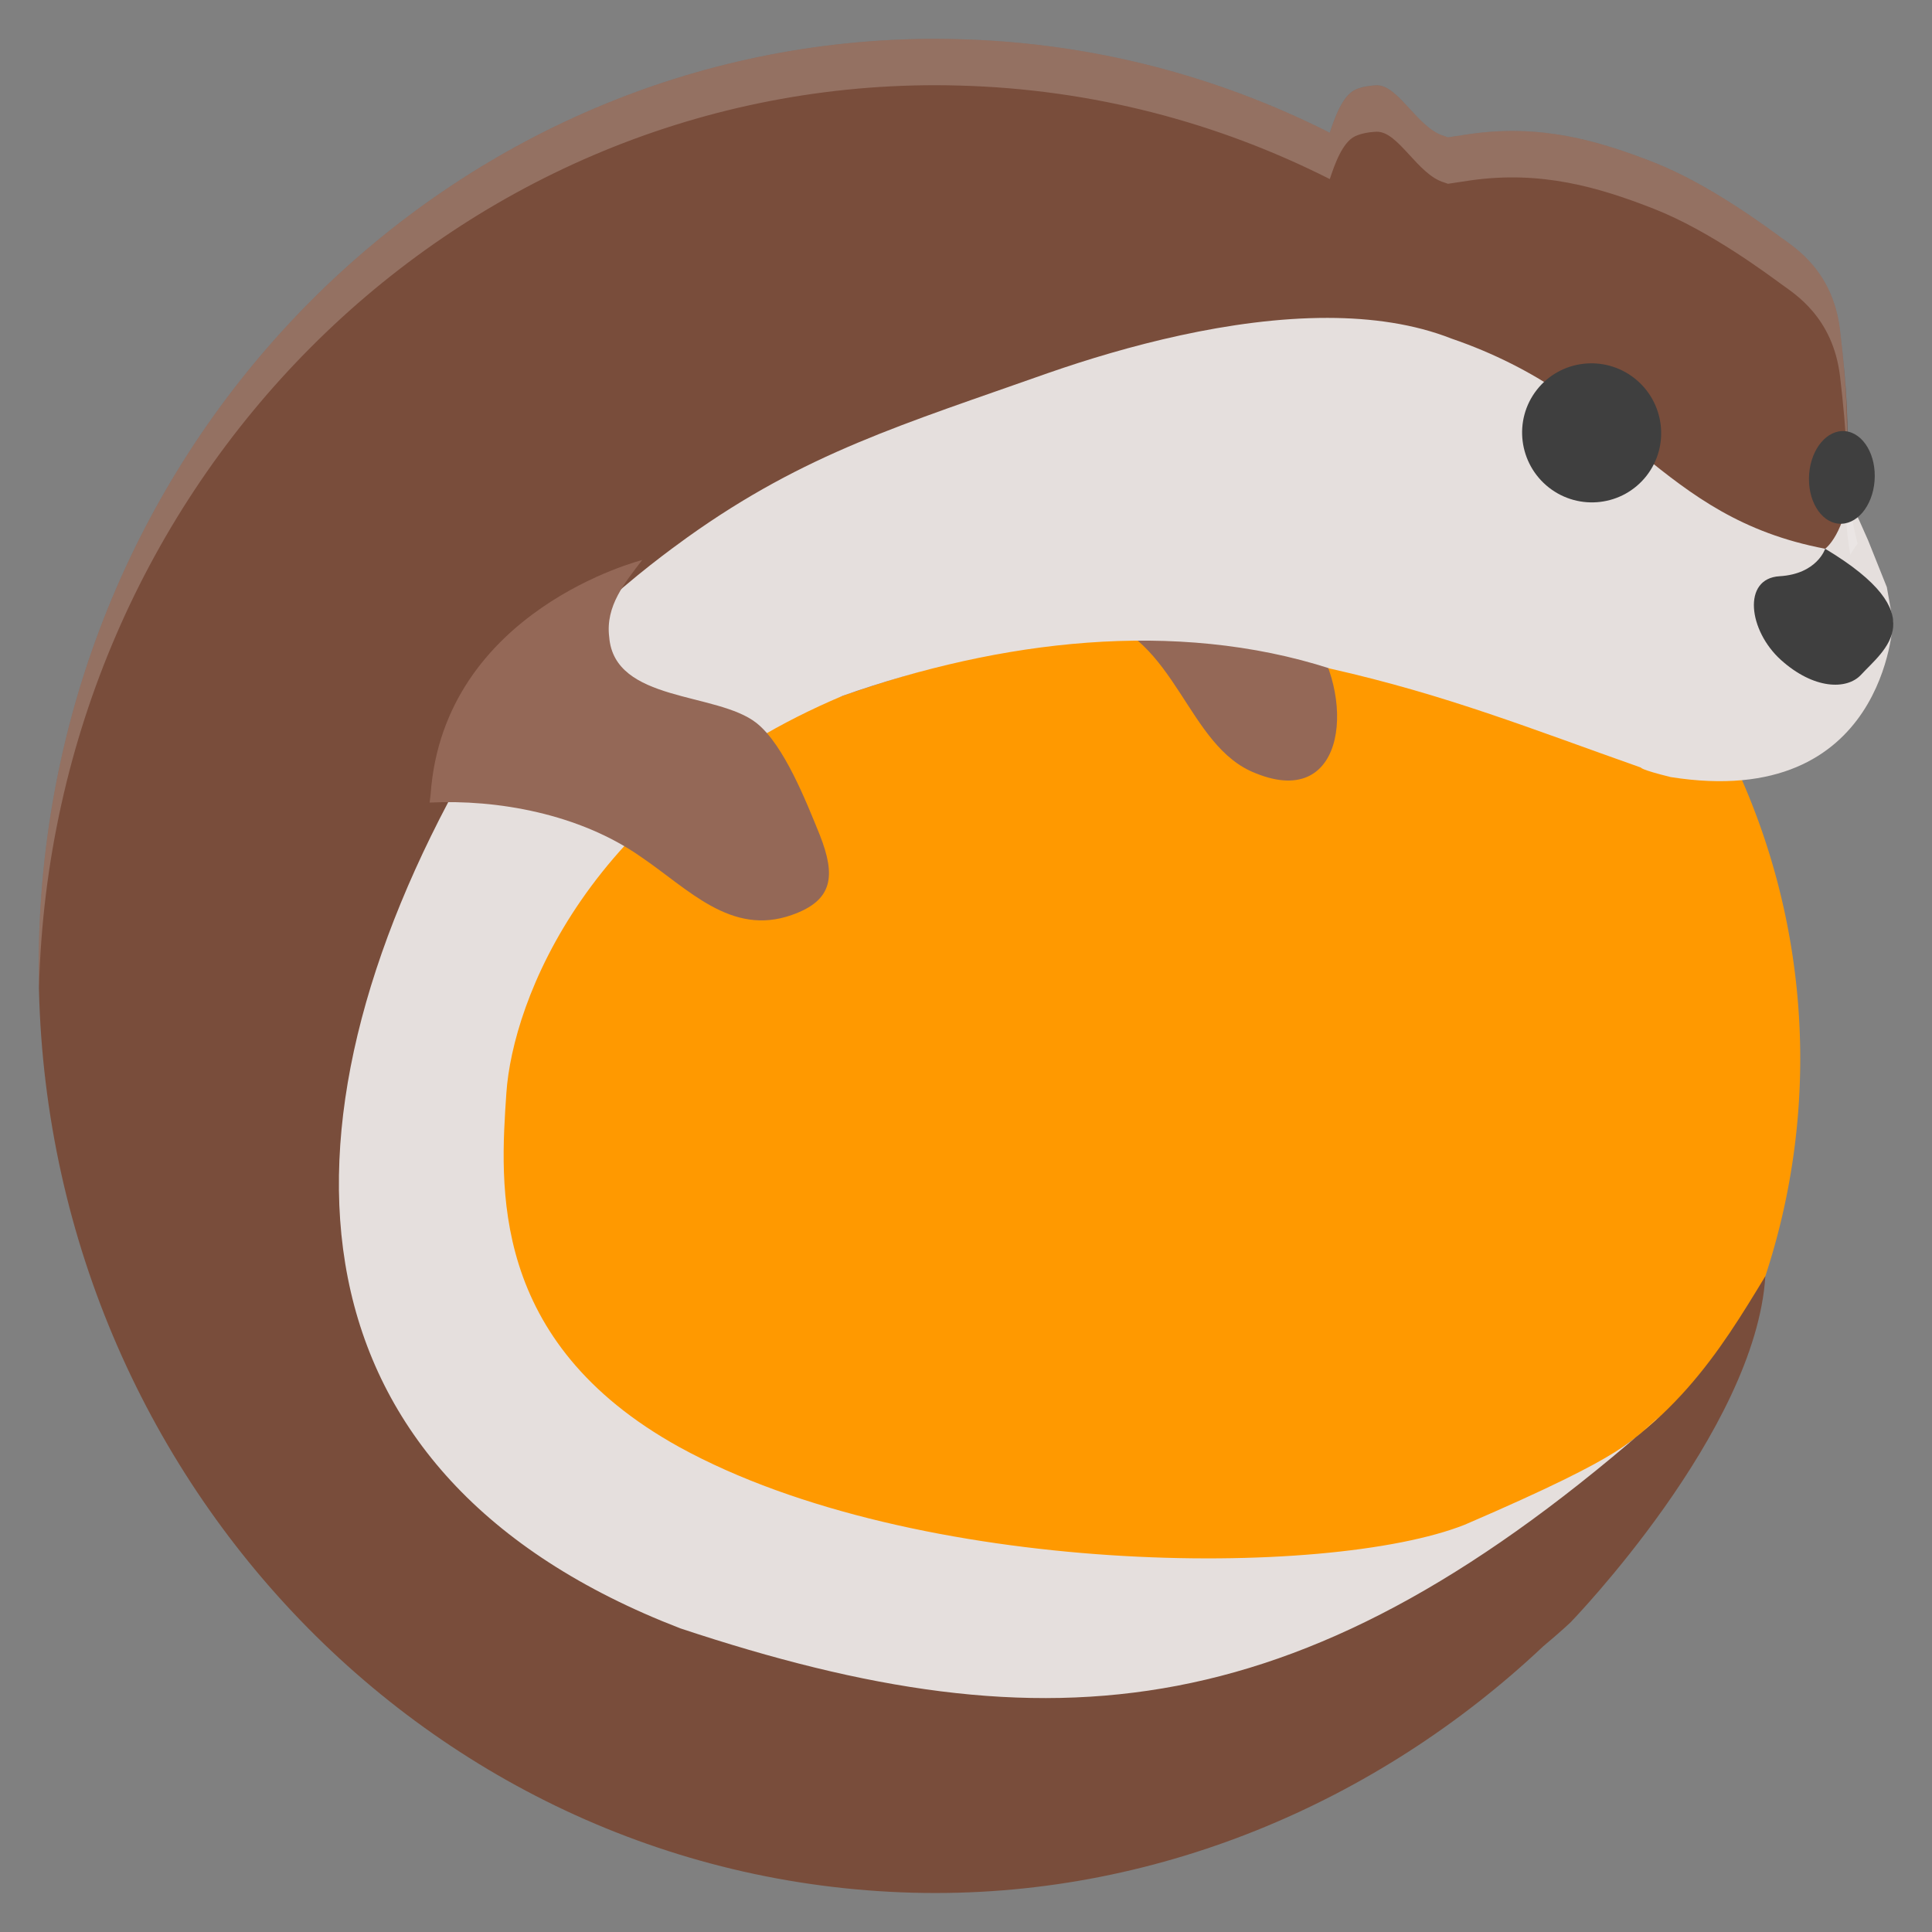 <?xml version="1.0" encoding="UTF-8" standalone="no"?>
<svg
   xmlns:dc="http://purl.org/dc/elements/1.1/"
   xmlns:cc="http://creativecommons.org/ns#"
   xmlns:rdf="http://www.w3.org/1999/02/22-rdf-syntax-ns#"
   xmlns:svg="http://www.w3.org/2000/svg"
   xmlns="http://www.w3.org/2000/svg"
   xmlns:sodipodi="http://sodipodi.sourceforge.net/DTD/sodipodi-0.dtd"
   xmlns:inkscape="http://www.inkscape.org/namespaces/inkscape"
   width="256"
   height="256"
   version="1.1"
   viewBox="0 0 256 256"
   id="svg30"
   sodipodi:docname="lutris.svg"
   inkscape:export-filename="/home/strider/Projects/lutris/share/icons/hicolor/48x48/apps/lutris.svg.png"
   inkscape:export-xdpi="1429.24"
   inkscape:export-ydpi="1429.24"
   inkscape:version="0.92.3 (2405546, 2018-03-11)">
  <rect x="0" y="0" width="256" height="256" fill="#808080" stroke="none"/>
  <defs
     id="defs34" />
  <sodipodi:namedview
     pagecolor="#ffffff"
     bordercolor="#666666"
     borderopacity="1"
     objecttolerance="10"
     gridtolerance="10"
     guidetolerance="10"
     inkscape:pageopacity="0"
     inkscape:pageshadow="2"
     inkscape:window-width="1932"
     inkscape:window-height="1325"
     id="namedview32"
     showgrid="false"
     inkscape:snap-bbox="true"
     inkscape:bbox-paths="true"
     inkscape:bbox-nodes="true"
     inkscape:snap-bbox-edge-midpoints="true"
     inkscape:snap-bbox-midpoints="true"
     inkscape:object-paths="true"
     inkscape:snap-intersection-paths="true"
     inkscape:snap-smooth-nodes="true"
     inkscape:snap-midpoints="true"
     inkscape:snap-object-midpoints="true"
     inkscape:snap-center="true"
     inkscape:zoom="2"
     inkscape:cx="127.3539"
     inkscape:cy="186.42299"
     inkscape:window-x="60"
     inkscape:window-y="27"
     inkscape:window-maximized="0"
     inkscape:current-layer="svg30" />
  <g
     id="g8666"
     transform="matrix(1.275,0,0,1.275,97.395,-167.809)">
    <path
       inkscape:connector-curvature="0"
       id="path4"
       d="M 38.44,169.374 A 72.263,72.263 0 0 0 -33.824,241.637 72.263,72.263 0 0 0 38.44,313.901 72.263,72.263 0 0 0 110.703,241.637 72.263,72.263 0 0 0 38.44,169.374 Z"
       style="fill:#ff9900;fill-opacity:1;stroke-width:4.818" />
    <path
       inkscape:connector-curvature="0"
       id="path6"
       d="m 36.994,195.674 c 8.951,2.118 9.923,13.527 17.123,16.305 9.608,3.903 10.427,-8.315 5.467,-14.775"
       style="fill:#946857;stroke-width:4.818" />
    <path
       sodipodi:nodetypes="ccccccccccccccccccccccccccccccccccccccccccccccccccccccccc"
       inkscape:connector-curvature="0"
       id="path10"
       d="m 20.929,135.651 c -50.407,-0.045 -91.94,41.466 -93.265,93.829 -1.348,53.195 39.303,97.444 90.79,98.835 25.084,0.677 48.367,-9.415 65.545,-25.612 1.834,-1.53 2.832,-2.484 2.832,-2.484 0,0 19.246,-19.842 20.246,-35.981 -4.753,7.853 -9.731,16.006 -21.563,21.829 -5.426,2.514 -10.663,5.123 -15.676,6.812 -0.321,0.082 -0.643,0.157 -0.969,0.235 -2.374,0.567 -4.863,1.043 -7.471,1.402 -0.316,0.043 -0.641,0.082 -0.96,0.122 -2.705,0.343 -5.498,0.593 -8.384,0.715 -0.297,0.013 -0.605,0.008 -0.903,0.021 -2.846,0.098 -5.757,0.089 -8.713,-0.029 -0.193,-0.008 -0.381,-8.5e-4 -0.574,-0.008 -3.006,-0.133 -6.054,-0.406 -9.108,-0.762 -0.436,-0.051 -0.872,-0.086 -1.308,-0.141 -2.973,-0.378 -5.946,-0.877 -8.901,-1.468 -0.477,-0.095 -0.954,-0.191 -1.43,-0.292 -2.892,-0.614 -5.758,-1.334 -8.572,-2.155 -0.902,-0.263 -1.801,-0.534 -2.691,-0.819 -0.673,-0.215 -1.348,-0.422 -2.014,-0.649 -0.951,-0.325 -1.88,-0.676 -2.813,-1.026 -0.761,-0.285 -1.528,-0.564 -2.277,-0.866 -0.868,-0.35 -1.711,-0.728 -2.559,-1.101 -0.719,-0.316 -1.45,-0.619 -2.155,-0.95 -1.534,-0.722 -3.042,-1.478 -4.498,-2.277 -1.158,-0.641 -2.261,-1.312 -3.312,-2.014 -2.414,-1.612 -4.52,-3.388 -6.408,-5.25 -9.826,-10.028 -9.37,-21.818 -8.854,-29.461 0.65,-9.599 8.698,-30.66 35.181,-41.815 16.363,-5.778 35.607,-9.818 51.695,-4.639 12.102,2.73 20.803,6.701 32.311,10.764 0,0 -0.093,0.2 3.086,0.988 22.381,3.545 19.869,-14.892 19.869,-14.892 l -1.754,-4.315 v 0 c -0.388,-2.274 1.315,-4.067 1.315,-4.067 0,0 -1.38,-5.084 -1.147,-8.444 0.236,-3.359 0.045,-7.664 -0.687,-13.803 -0.732,-6.141 -4.762,-8.586 -6.069,-9.541 -1.31,-0.953 -7.412,-5.553 -13.258,-7.847 -5.85,-2.295 -11.762,-3.99 -19.044,-2.964 -0.809,0.114 -1.574,0.238 -2.371,0.357 -0.141,-0.045 -0.252,-0.096 -0.405,-0.141 -2.777,-0.825 -4.741,-5.319 -7.01,-5.264 -0.174,0.004 -0.349,0.021 -0.527,0.038 -0.175,0.017 -0.356,0.042 -0.536,0.075 h -0.01 c -0.183,0.034 -0.366,0.08 -0.555,0.132 -0.207,0.056 -0.406,0.13 -0.593,0.217 -1.328,0.617 -2.141,2.94 -2.644,4.464 -11.648,-5.888 -24.672,-9.348 -38.484,-9.72 -0.804,-0.021 -1.599,-0.038 -2.399,-0.038 z m 54.762,155.46 c -1.71,0.637 -3.566,1.177 -5.476,1.675 1.909,-0.498 3.767,-1.038 5.476,-1.675 z"
       style="fill:#794d3b;fill-opacity:1;stroke-width:4.818" />
    <path
       sodipodi:nodetypes="cccccccccccccccccccccc"
       inkscape:connector-curvature="0"
       inkscape:export-ydpi="1429.24"
       inkscape:export-xdpi="1429.24"
       id="path12"
       d="m 61.583,164.652 c -10.083,-0.013 -21.013,2.938 -28.997,5.715 -15.139,5.357 -25.266,8.319 -37.532,17.085 -3.253,2.362 -15.129,10.848 -22.896,23.935 -21.463,37.947 -19.004,73.597 22.165,89.459 38.659,12.848 65.083,10.404 101.824,-22.065 -3.162,2.531 -2.498,3.616 -20.311,11.291 -14.235,5.638 -56.966,5.471 -81.617,-8.064 -19.832,-10.97 -18.631,-27.199 -17.983,-36.798 0.65,-9.599 8.464,-30.126 34.947,-41.28 16.363,-5.778 34.571,-8.011 50.659,-2.832 12.102,2.73 20.8,6.226 32.308,10.289 0,0 -0.095,0.197 3.085,0.985 22.381,3.545 23.104,-16.151 23.104,-16.151 l -0.638,-3.589 -1.948,-4.869 -0.928,-2.086 -0.56,-1.131 c 0,0 -0.161,-1.423 -0.388,-2.87 -0.429,5.406 -2.581,6.968 -2.581,6.968 -17.395,-3.298 -20.504,-15.549 -38.845,-21.844 -3.876,-1.524 -8.283,-2.142 -12.866,-2.148 z"
       style="fill:#e5dfdd;fill-opacity:1;stroke-width:4.818" />
    <path
       inkscape:connector-curvature="0"
       id="path14"
       d="m 20.929,135.651 c -50.407,-0.045 -91.94,41.466 -93.265,93.829 -0.041,1.615 -0.036,3.22 0,4.818 1.325,-52.364 42.858,-93.875 93.265,-93.829 0.8,7.6e-4 1.595,0.017 2.399,0.038 13.812,0.372 26.836,3.832 38.484,9.72 0.503,-1.524 1.316,-3.843 2.644,-4.46 0.187,-0.086 0.386,-0.16 0.593,-0.217 0.189,-0.051 0.372,-0.098 0.555,-0.132 h 0.01 c 0.18,-0.034 0.361,-0.057 0.536,-0.075 0.178,-0.017 0.353,-0.034 0.527,-0.038 2.269,-0.054 4.233,4.445 7.01,5.269 0.153,0.045 0.263,0.096 0.405,0.141 0.797,-0.119 1.563,-0.243 2.371,-0.357 7.282,-1.026 13.195,0.669 19.044,2.964 5.846,2.295 11.948,6.895 13.258,7.847 1.307,0.954 5.337,3.391 6.069,9.532 0.358,3.004 0.575,5.552 0.687,7.781 0.132,-3.196 -0.03,-7.09 -0.687,-12.599 -0.733,-6.14 -4.763,-8.587 -6.069,-9.541 -1.31,-0.953 -7.412,-5.553 -13.258,-7.847 -5.85,-2.295 -11.762,-3.99 -19.044,-2.964 -0.809,0.114 -1.574,0.238 -2.371,0.357 -0.141,-0.045 -0.252,-0.096 -0.405,-0.141 -2.777,-0.825 -4.741,-5.314 -7.01,-5.26 -0.174,0.004 -0.349,0.021 -0.527,0.038 -0.175,0.017 -0.356,0.042 -0.536,0.075 h -0.01 c -0.183,0.034 -0.366,0.08 -0.555,0.132 -0.207,0.056 -0.406,0.13 -0.593,0.217 -1.327,0.617 -2.141,2.936 -2.644,4.46 -11.648,-5.888 -24.672,-9.348 -38.484,-9.72 -0.804,-0.021 -1.599,-0.038 -2.399,-0.038 z m 94.601,44.487 c 0.037,1.562 0.079,3.113 -0.01,4.366 -0.101,1.459 0.124,3.21 0.386,4.761 0.365,-0.679 0.762,-1.139 0.762,-1.139 0,0 -1.239,-4.642 -1.139,-7.988 z m 0.508,13.747 c -0.456,0.733 -0.921,1.759 -0.687,3.133 l 1.571,3.848 c 0.372,-2.426 0.188,-4.357 0.188,-4.357 z"
       style="opacity:0.2;fill:#ffffff;stroke-width:4.818" />
    <path
       inkscape:connector-curvature="0"
       id="path16"
       d="m -31.636,214.165 -0.104,0.86 c 6.999,-0.355 15.578,1.162 21.942,5.625 4.934,3.331 9.378,8.301 15.703,6.053 4.325,-1.517 4.565,-4.085 2.907,-8.308 -1.4,-3.434 -3.714,-9.363 -6.575,-11.636 -4.122,-3.262 -14.779,-2.123 -15.313,-8.944 -0.402,-3.225 1.629,-5.65 3.431,-8 -0.003,0 -20.636,5.187 -21.99,24.351 z"
       style="fill:#946857;stroke-width:4.818" />
    <path
       sodipodi:nodetypes="cccccc"
       inkscape:connector-curvature="0"
       id="path20"
       d="m 113.294,188.644 c 0,0 -0.833,2.625 -4.742,2.856 -3.908,0.233 -3.232,5.668 0.157,8.711 3.39,3.044 6.813,3.126 8.301,1.543 2.362,-2.574 7.799,-6.2 -3.716,-13.109 z"
       style="fill:#3f3f3f;stroke-width:4.818" />
    <path
       inkscape:connector-curvature="0"
       id="path24"
       d="m 94.723,181.069 c -2.458,3.136 -6.998,3.676 -10.144,1.213 -3.146,-2.475 -3.709,-7.018 -1.249,-10.156 2.452,-3.131 6.997,-3.672 10.14,-1.206 3.147,2.472 3.704,7.012 1.253,10.148 z"
       style="fill:#3f3f3f;stroke-width:4.818" />
    <path
       inkscape:connector-curvature="0"
       id="path28"
       d="m 118.428,181.587 c -0.202,2.655 -1.892,4.647 -3.771,4.446 -1.878,-0.196 -3.235,-2.503 -3.028,-5.163 0.204,-2.651 1.89,-4.642 3.768,-4.444 1.878,0.203 3.235,2.508 3.031,5.161 z"
       style="fill:#3f3f3f;stroke-width:4.818" />
  </g>
</svg>
